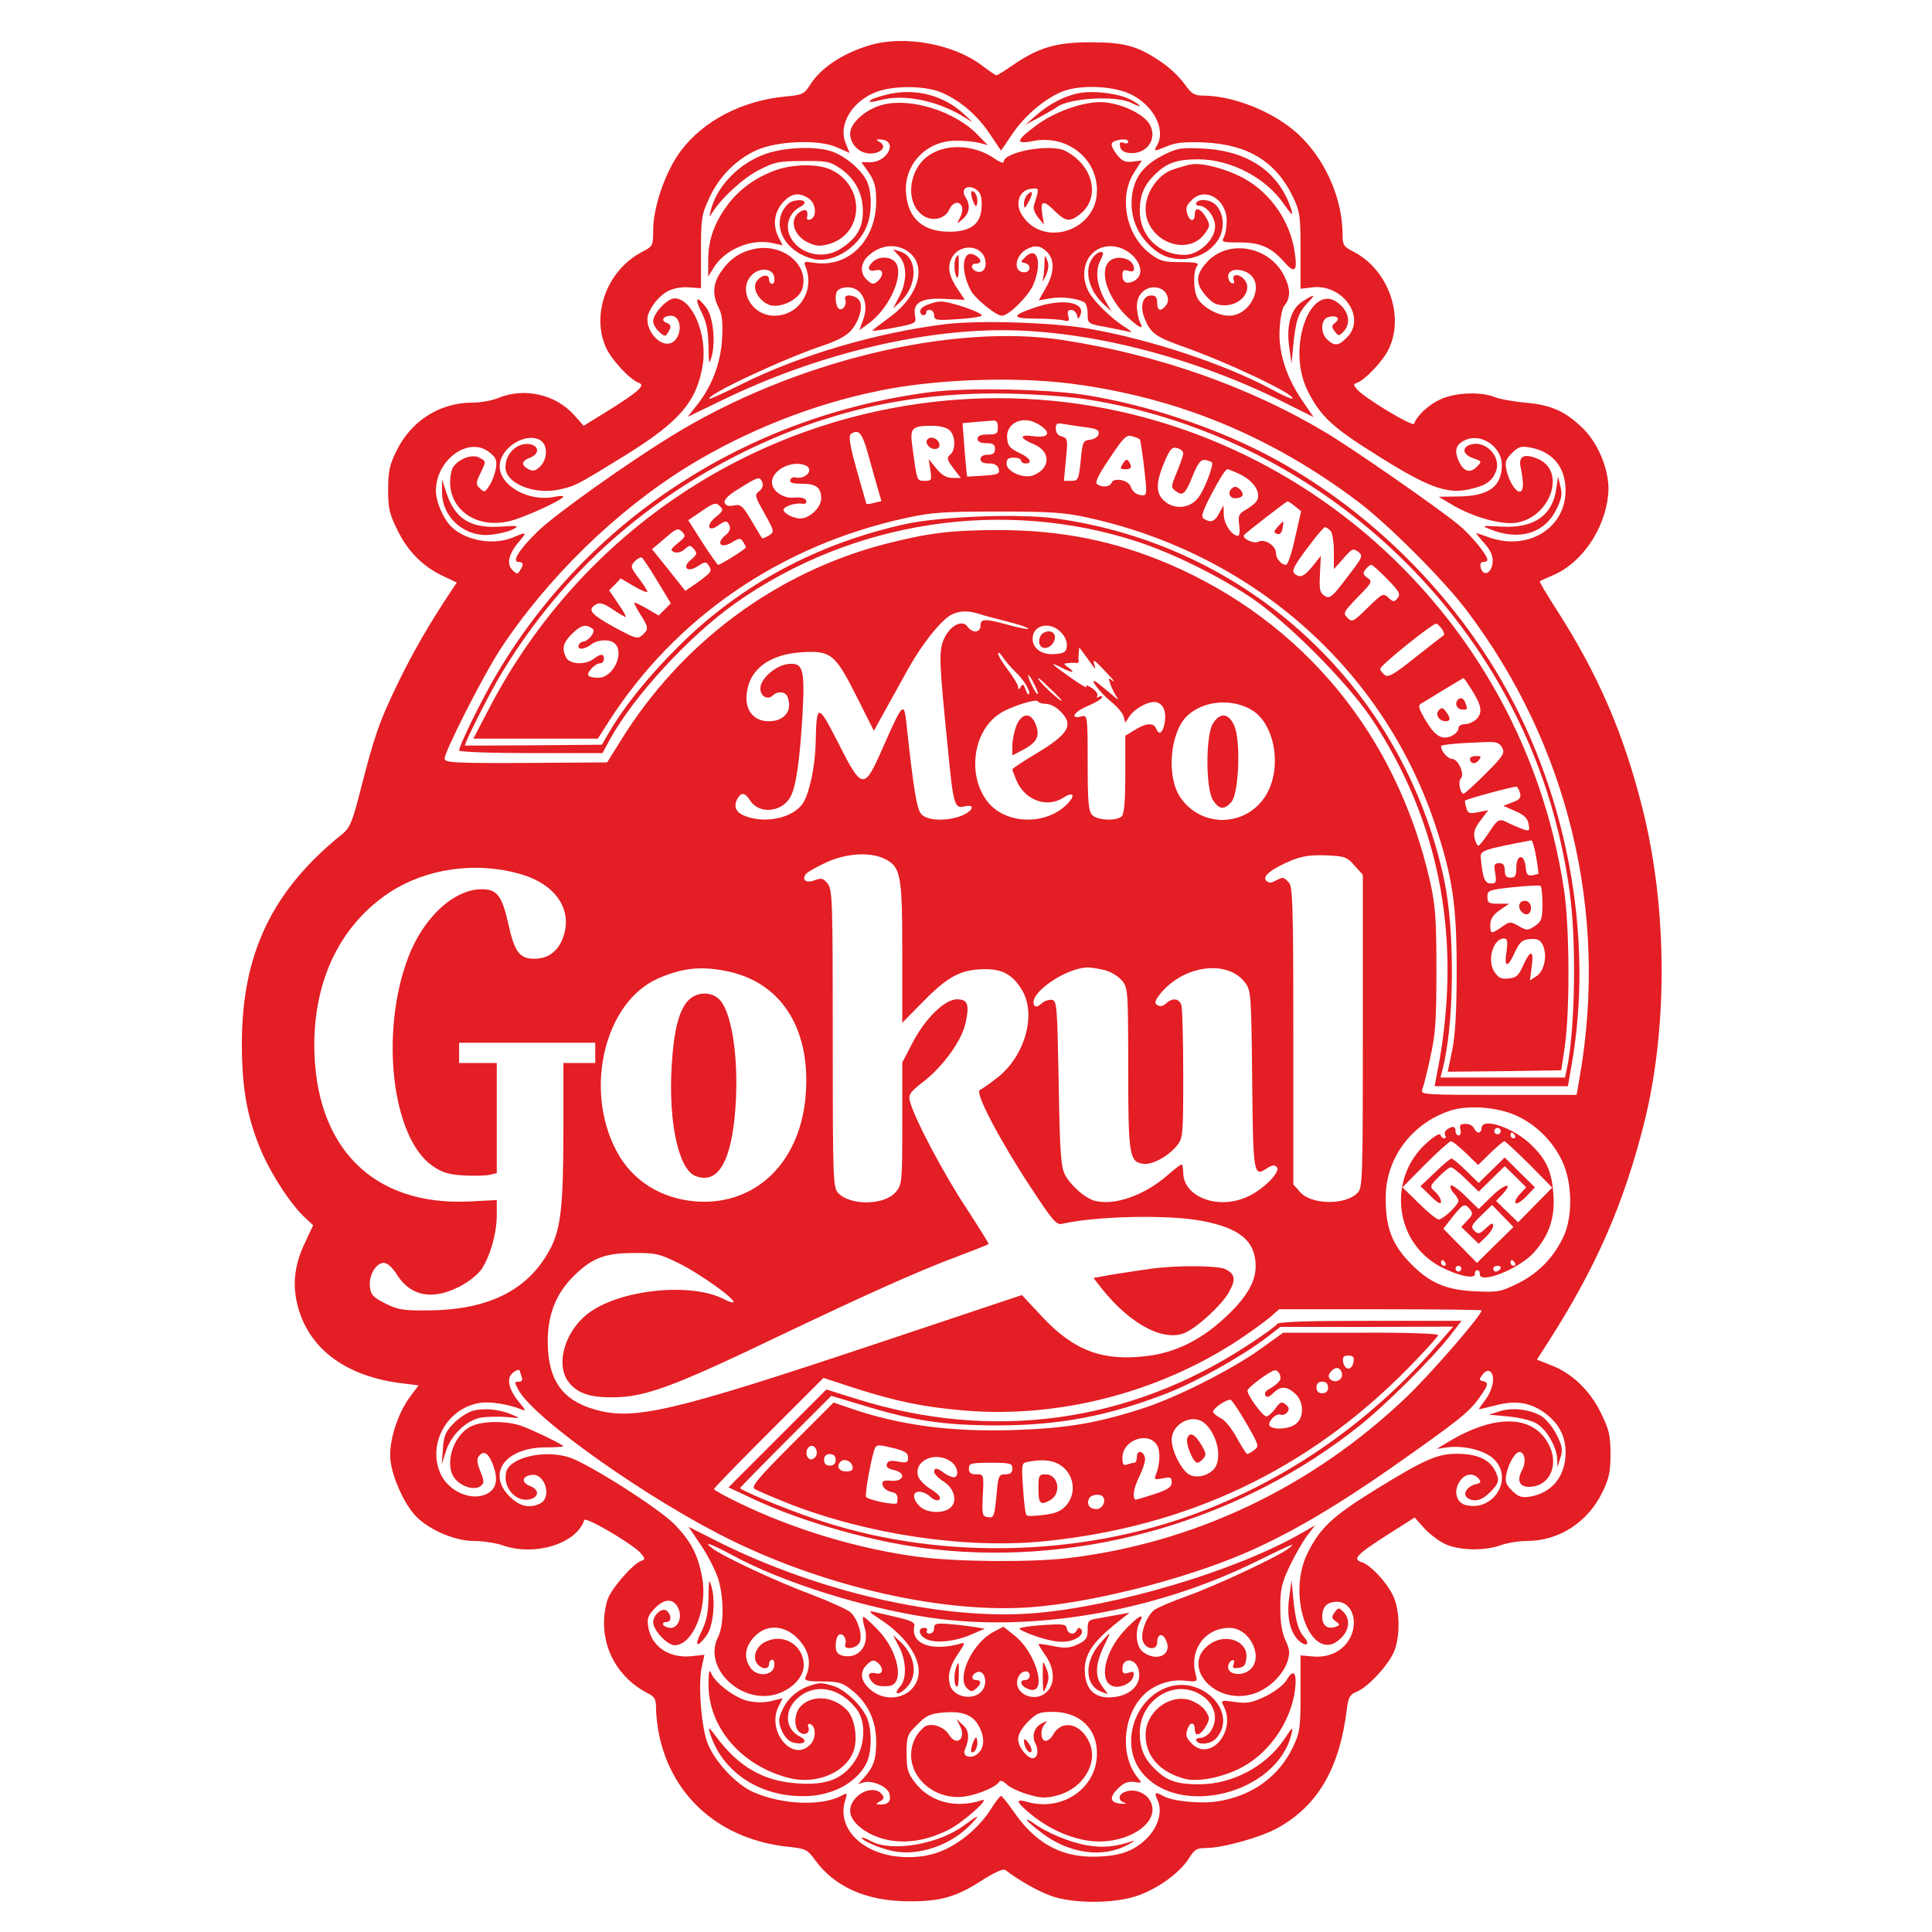 <?xml version="1.0" standalone="no"?>
<!DOCTYPE svg PUBLIC "-//W3C//DTD SVG 20010904//EN"
 "http://www.w3.org/TR/2001/REC-SVG-20010904/DTD/svg10.dtd">
<svg version="1.0" xmlns="http://www.w3.org/2000/svg"
 width="20px" height="20px" viewBox="0 0 504 667"
 preserveAspectRatio="xMidYMid meet">

<g transform="translate(0,667) scale(0.1,-0.1)"
fill="#E31E24" stroke="none">
<path d="M2192 6515 c-95 -27 -174 -79 -211 -139 -19 -30 -26 -34 -83 -39
-151 -14 -287 -85 -364 -190 -52 -70 -94 -192 -94 -272 0 -53 -1 -55 -37 -74
-121 -62 -178 -214 -126 -331 19 -42 84 -112 114 -122 23 -8 -3 -31 -102 -93
l-89 -55 -32 36 c-64 73 -173 97 -263 60 -21 -9 -61 -16 -89 -16 -113 0 -212
-63 -263 -168 -23 -46 -28 -70 -28 -132 0 -65 4 -84 33 -142 36 -73 87 -124
159 -158 l45 -21 -18 -27 c-79 -119 -134 -215 -185 -320 -64 -132 -81 -180
-130 -372 -28 -109 -36 -128 -63 -150 -242 -195 -346 -413 -346 -724 0 -143
16 -242 58 -348 32 -84 103 -196 154 -246 l34 -32 -27 -58 c-38 -78 -46 -148
-25 -225 40 -147 170 -241 362 -263 l54 -7 -30 -40 c-44 -60 -74 -158 -67
-219 7 -58 43 -140 81 -185 42 -50 138 -93 206 -93 32 0 77 -7 100 -15 111
-39 255 5 282 87 5 13 166 -82 195 -114 15 -18 16 -22 3 -26 -30 -10 -109
-101 -119 -139 -36 -128 21 -257 139 -318 26 -13 30 -21 30 -55 0 -21 5 -63
11 -92 46 -215 214 -360 447 -384 58 -6 65 -10 89 -43 68 -95 178 -144 323
-145 112 -1 168 15 261 76 40 25 67 37 75 32 47 -36 107 -70 154 -88 79 -30
233 -29 312 3 70 27 139 79 168 126 19 30 27 35 59 35 56 0 185 36 243 67 142
77 218 207 243 414 5 40 10 49 35 59 41 17 115 99 131 146 19 58 16 142 -9
190 -23 45 -76 101 -104 110 -36 11 -22 26 99 103 l82 52 33 -37 c18 -20 51
-45 73 -55 48 -22 134 -24 190 -4 22 8 63 15 91 15 111 0 210 64 261 168 23
47 28 70 28 132 0 65 -5 85 -33 142 -38 78 -102 139 -173 165 l-48 19 41 64
c163 255 257 469 328 748 84 331 82 749 -5 1093 -65 258 -154 464 -298 687
-33 51 -58 94 -56 95 2 2 24 12 48 22 98 43 176 158 188 276 8 74 -29 172 -86
229 -61 60 -110 82 -201 90 -41 4 -88 12 -104 19 -49 20 -140 16 -191 -9 -41
-20 -78 -55 -88 -83 -4 -12 -175 91 -198 120 -12 14 -12 17 0 21 28 9 90 75
110 116 56 115 -1 275 -121 337 -35 18 -38 23 -38 62 -1 115 -52 240 -137 328
-80 84 -229 148 -344 149 -31 0 -40 6 -64 39 -15 22 -50 56 -78 75 -83 57
-128 70 -247 70 -119 0 -180 -18 -270 -80 -27 -19 -52 -34 -55 -34 -3 0 -25
15 -50 34 -96 73 -264 105 -383 71z m247 -166 c64 -28 123 -80 165 -144 l37
-55 40 59 c43 64 117 125 177 147 62 22 169 17 228 -10 79 -37 124 -120 95
-175 -14 -25 -14 -25 35 -5 29 12 61 15 129 12 149 -7 246 -67 304 -188 24
-51 26 -66 26 -186 l0 -131 41 5 c106 12 187 -106 119 -173 -28 -29 -42 -31
-67 -8 -25 22 -24 70 2 78 28 9 45 -4 25 -19 -13 -10 -14 -14 -2 -30 13 -17
14 -17 30 -1 24 24 21 62 -8 90 -99 100 -193 -141 -115 -295 43 -86 85 -126
238 -221 174 -110 241 -135 316 -119 60 13 82 27 96 64 18 48 -34 105 -85 92
-35 -9 -31 -35 6 -48 30 -10 31 -11 12 -30 -24 -24 -47 -15 -63 23 -15 35 -8
56 24 70 55 25 126 -24 126 -86 0 -75 -46 -108 -151 -109 l-67 -1 47 -28 c71
-42 168 -69 219 -62 120 18 176 179 76 221 -47 20 -68 9 -59 -30 11 -53 10
-79 -1 -83 -14 -5 -39 33 -48 74 -6 27 -3 37 19 59 22 22 32 25 63 19 77 -14
122 -68 122 -148 0 -131 -130 -210 -265 -162 -22 8 -42 15 -44 15 -1 0 11 -16
29 -36 23 -27 30 -44 28 -67 -4 -37 -32 -49 -41 -17 -3 13 0 20 9 20 8 0 14 3
14 7 0 17 -55 84 -98 120 -66 55 -360 260 -462 321 -263 157 -575 267 -905
318 -386 59 -933 -74 -1348 -329 -157 -96 -404 -272 -465 -331 -62 -60 -92
-106 -67 -106 17 0 19 -9 5 -30 -8 -13 -11 -13 -26 2 -21 21 -13 56 22 97 30
36 29 36 -19 16 -66 -28 -159 -13 -210 33 -30 27 -57 88 -57 128 0 107 113
189 184 133 24 -19 27 -27 23 -57 -4 -19 -13 -45 -23 -59 -15 -23 -17 -24 -32
-9 -15 14 -14 19 1 51 21 44 21 42 -3 55 -29 16 -87 -11 -96 -45 -29 -117 72
-205 200 -174 49 11 186 74 186 85 0 3 -16 2 -35 -2 -87 -16 -185 40 -185 106
0 62 87 119 139 91 27 -15 28 -64 1 -91 -16 -16 -25 -18 -40 -10 -27 14 -25
29 5 40 29 11 33 36 6 45 -44 13 -91 -27 -91 -78 0 -56 99 -96 186 -77 57 13
57 13 226 117 189 117 248 186 269 312 17 105 -36 231 -97 231 -25 0 -74 -52
-74 -79 0 -10 9 -26 21 -37 17 -16 22 -16 29 -4 14 21 12 30 -5 36 -20 8 -9
24 16 24 42 0 40 -82 -2 -95 -34 -11 -79 36 -79 83 0 29 37 80 71 97 19 10 48
15 73 13 l41 -3 0 125 c0 116 2 129 29 187 33 73 94 134 164 165 71 32 214 37
275 10 l45 -20 -13 33 c-28 65 23 148 109 179 62 22 172 20 225 -5z m448
-1004 c365 -48 687 -181 988 -408 104 -79 294 -269 374 -375 350 -463 489
-1038 390 -1609 l-11 -63 -270 0 c-253 0 -270 1 -263 18 4 9 17 60 28 112 18
80 21 128 21 300 0 175 -3 220 -21 303 -114 507 -437 900 -903 1100 -188 80
-373 117 -587 117 -162 0 -243 -10 -388 -47 -381 -98 -709 -342 -919 -683
l-45 -72 -280 -2 c-249 -1 -281 1 -281 15 0 25 133 286 190 374 163 249 405
485 655 638 198 121 426 211 650 257 193 41 473 51 672 25z m-323 -794 c17 -6
61 -17 99 -27 37 -9 69 -20 72 -24 2 -4 -26 1 -63 11 -86 24 -102 24 -102 -1
0 -25 -28 -27 -45 -3 -19 26 -62 2 -82 -45 -17 -41 -16 -75 14 -372 19 -198
23 -213 58 -204 38 9 31 -15 -10 -32 -50 -20 -118 -18 -139 5 -16 17 -27 85
-52 316 -8 74 -13 68 -81 -86 -65 -148 -71 -148 -154 16 -71 139 -75 139 -78
0 -2 -80 -21 -173 -44 -208 -32 -49 -124 -71 -195 -46 -35 12 -46 32 -32 60
14 25 26 24 45 -5 32 -49 112 -40 140 15 19 36 32 131 41 290 8 152 1 174 -54
166 -43 -7 -92 -52 -92 -84 0 -27 26 -41 43 -24 16 16 44 14 51 -5 18 -47 -10
-84 -65 -84 -52 0 -83 38 -76 96 9 83 77 134 187 142 103 7 118 -5 191 -150
l61 -121 27 49 c15 27 52 94 82 148 55 102 127 191 163 206 28 12 54 12 90 1z
m285 -65 c14 -15 21 -33 19 -48 -2 -19 -10 -24 -41 -26 -45 -4 -77 19 -77 53
0 48 61 62 99 21z m106 -111 c12 -16 13 -16 9 -2 -9 25 -2 21 41 -25 22 -23
32 -36 22 -29 -16 13 -17 12 -7 -15 6 -15 16 -35 23 -44 6 -8 -2 -4 -18 11
-17 14 -39 32 -49 40 -39 29 2 -28 43 -62 22 -17 42 -41 45 -52 l6 -22 15 23
c21 29 71 55 95 47 24 -8 33 -37 25 -75 -7 -32 -19 -39 -29 -15 -8 21 -35 19
-73 -5 l-33 -20 0 -133 c0 -90 -4 -137 -12 -145 -17 -17 -84 -15 -102 4 -13
13 -16 44 -16 181 0 160 -1 165 -20 160 -43 -11 -29 15 19 35 28 12 51 26 51
31 0 4 -5 5 -12 1 -6 -4 -8 -3 -5 3 4 6 -5 19 -19 28 -16 10 -23 12 -18 4 4
-7 -20 7 -54 31 -67 47 -79 59 -32 35 37 -19 50 -19 24 0 -19 14 -19 14 1 16
11 1 23 1 28 0 4 0 6 2 6 7 -1 4 -1 16 0 27 l2 20 15 -20 c8 -11 21 -29 29
-40z m-264 -25 c29 -27 54 -69 46 -77 -3 -2 -8 5 -12 18 -6 17 -9 19 -16 8 -7
-11 -9 -11 -9 -1 0 7 -16 34 -35 59 -19 25 -35 51 -34 57 0 6 8 0 17 -14 9
-14 29 -36 43 -50z m64 -41 c9 -17 15 -33 13 -35 -3 -2 -12 12 -21 31 -21 43
-13 47 8 4z m95 -57 c0 -8 -66 52 -79 72 -8 12 7 1 32 -24 26 -24 47 -46 47
-48z m-54 -12 c14 0 36 -11 49 -25 48 -47 31 -78 -80 -145 -47 -28 -85 -53
-85 -56 0 -3 6 -19 14 -38 28 -68 105 -97 162 -60 32 21 43 11 18 -17 -70 -78
-211 -78 -276 -1 -75 89 -56 247 38 308 35 24 128 53 132 43 2 -5 15 -9 28 -9z
m712 -22 c78 -48 104 -197 49 -291 -66 -112 -223 -118 -297 -10 -49 72 -36
225 24 282 56 53 155 61 224 19z m-1267 -514 c54 -27 59 -57 59 -324 l0 -241
73 74 c84 86 130 110 209 111 65 1 100 -19 133 -75 48 -83 8 -225 -86 -299
-27 -21 -54 -40 -61 -43 -19 -7 67 -171 174 -334 77 -117 90 -133 110 -128
120 27 368 32 483 10 131 -25 185 -70 185 -157 0 -57 -37 -116 -116 -186 -79
-71 -163 -111 -255 -123 -156 -20 -256 17 -367 136 l-69 74 -494 -165 c-715
-239 -846 -269 -981 -230 -112 32 -161 102 -162 231 -1 94 28 168 88 228 63
63 109 81 206 81 78 1 91 -2 160 -36 71 -35 197 -125 187 -134 -2 -2 -17 2
-33 11 -116 60 -368 32 -473 -53 -75 -60 -106 -167 -68 -226 29 -44 74 -61
157 -60 112 0 209 36 584 216 290 138 471 220 606 270 58 22 106 41 108 43 2
1 -34 58 -78 126 -79 119 -183 317 -194 369 -5 21 2 31 45 64 70 54 135 144
148 206 13 62 7 80 -30 80 -42 0 -109 -65 -153 -149 l-36 -69 0 -210 c0 -206
-1 -212 -23 -238 -39 -45 -154 -47 -197 -4 -19 19 -20 36 -20 534 0 476 -1
515 -18 536 -15 18 -21 20 -44 11 -29 -11 -45 0 -32 20 3 6 34 24 68 40 71 34
157 39 207 13z m1620 -22 l29 -32 0 -540 c0 -522 -1 -541 -19 -559 -43 -43
-161 -40 -198 4 l-23 26 0 514 c0 454 -2 515 -16 529 -18 19 -20 19 -46 5 -15
-8 -23 -8 -32 1 -14 15 21 42 89 70 37 15 68 19 119 17 63 -3 71 -5 97 -35z
m-2885 -28 c130 -35 191 -129 150 -228 -18 -43 -51 -66 -97 -66 -50 0 -68 24
-89 120 -22 98 -39 120 -92 120 -96 0 -202 -98 -254 -236 -98 -259 -56 -622
84 -719 33 -23 56 -30 107 -33 35 -2 76 -1 90 2 l25 6 0 190 0 190 -65 0 -65
0 0 35 0 35 235 0 235 0 0 -35 0 -35 -55 0 -55 0 0 -238 c0 -250 -9 -330 -42
-397 -74 -146 -211 -217 -423 -219 -87 -1 -106 2 -150 24 -43 22 -50 30 -53
58 -4 40 21 82 48 82 12 0 29 -15 45 -40 47 -75 122 -90 216 -42 31 16 63 41
77 61 30 46 52 124 52 186 l0 52 -97 -5 c-332 -15 -532 188 -533 540 0 230 93
418 263 529 124 80 292 105 443 63z m709 -335 c193 -35 298 -194 282 -424 -16
-235 -171 -387 -377 -373 -123 9 -223 72 -277 175 -113 213 -40 514 144 595
80 35 143 43 228 27z m1317 1 c20 -6 46 -22 58 -37 19 -24 20 -39 20 -302 0
-302 4 -323 53 -329 31 -4 87 27 117 65 19 24 20 40 20 242 0 119 -3 226 -6
239 -7 25 -30 29 -53 8 -10 -10 -22 -12 -30 -6 -11 6 -10 13 8 37 80 101 234
122 295 40 20 -27 21 -42 24 -335 3 -326 5 -336 50 -306 18 12 27 13 35 5 15
-15 -43 -75 -98 -101 -101 -49 -225 -4 -225 82 0 16 -3 28 -6 28 -3 0 -25 -17
-49 -38 -78 -68 -181 -105 -249 -88 -33 8 -83 51 -104 90 -14 26 -18 73 -22
316 -5 265 -6 285 -23 288 -10 2 -27 -4 -37 -13 -11 -10 -20 -13 -24 -6 -24
38 105 129 184 131 14 0 42 -5 62 -10z m1419 -502 c69 -32 125 -88 158 -158
35 -75 36 -193 3 -261 -35 -73 -87 -125 -157 -160 -59 -29 -70 -31 -147 -27
-98 4 -155 28 -218 91 -69 68 -92 128 -91 235 1 135 91 255 224 298 62 20 163
12 228 -18z m-121 -672 c0 -17 -174 -217 -256 -296 -329 -315 -738 -509 -1179
-560 -131 -14 -376 -12 -508 5 -208 27 -436 96 -624 188 -46 22 -83 43 -83 46
0 4 85 91 189 195 l189 189 113 -37 c146 -46 235 -64 377 -76 322 -26 662 61
937 240 44 29 95 66 113 81 l33 29 349 0 c193 0 350 -2 350 -4z m-3320 -210
c0 -2 3 -11 6 -20 4 -11 1 -16 -10 -16 -15 0 -15 -3 -2 -27 50 -98 458 -386
741 -523 330 -161 729 -250 1026 -229 208 15 520 93 735 184 155 66 317 161
523 305 220 155 256 183 292 233 33 46 35 54 13 59 -13 3 -13 6 -1 22 8 11 19
16 25 12 20 -12 13 -60 -13 -96 -14 -19 -25 -35 -25 -35 0 -1 26 5 58 13 67
18 115 11 163 -21 53 -36 79 -82 79 -141 0 -83 -47 -140 -123 -153 -29 -4 -40
-1 -62 21 -22 22 -25 32 -19 59 9 40 33 79 48 74 16 -5 20 -37 6 -62 -20 -38
-9 -60 29 -58 63 3 96 69 68 135 -48 112 -181 121 -347 23 l-45 -27 36 5 c57
8 130 -10 161 -40 70 -67 0 -183 -97 -159 -32 8 -43 48 -21 81 18 28 47 32 66
10 10 -12 7 -15 -13 -20 -29 -8 -44 -35 -25 -47 24 -15 50 -8 79 22 23 23 29
35 24 52 -17 55 -61 79 -142 79 -66 0 -113 -21 -286 -128 -142 -88 -184 -128
-227 -213 -78 -155 16 -395 115 -295 29 28 32 66 8 90 -16 16 -17 16 -30 -1
-12 -16 -11 -21 3 -31 16 -12 16 -13 1 -19 -28 -10 -47 3 -47 34 0 35 16 52
51 52 53 0 76 -72 42 -130 -24 -41 -70 -63 -123 -59 l-45 4 0 -130 c0 -119 -2
-135 -26 -186 -48 -102 -142 -170 -261 -188 -57 -9 -153 0 -186 18 -30 16 -33
14 -21 -13 19 -40 2 -96 -40 -136 -46 -44 -97 -60 -187 -60 -111 1 -197 50
-269 155 -21 30 -41 55 -44 55 -3 0 -19 -20 -34 -44 -37 -59 -98 -113 -161
-142 -74 -35 -182 -34 -254 2 -77 38 -111 106 -88 172 7 22 6 23 -13 13 -68
-37 -204 -32 -303 11 -62 26 -140 111 -162 175 -21 60 -31 204 -18 259 l9 41
-47 -5 c-76 -7 -136 34 -147 101 -5 31 -1 40 24 66 34 34 64 33 80 -2 14 -30
-1 -67 -26 -67 -11 0 -23 5 -26 10 -3 6 1 10 9 10 19 0 21 21 4 38 -15 15 -48
-12 -48 -39 0 -27 49 -79 74 -79 63 0 115 128 95 234 -14 78 -39 126 -97 185
-52 53 -292 206 -360 229 -87 29 -210 0 -220 -52 -11 -53 36 -104 83 -92 32 8
32 34 -1 46 -30 12 -27 34 6 38 46 7 71 -76 31 -98 -37 -19 -72 -11 -107 24
-79 79 -15 168 123 169 35 0 63 2 63 4 0 5 -103 55 -144 70 -54 19 -137 18
-176 -2 -65 -33 -94 -141 -50 -185 26 -26 66 -35 85 -20 12 10 12 17 -2 51
-12 32 -13 42 -3 54 17 20 35 5 50 -41 16 -48 6 -79 -30 -94 -54 -22 -131 15
-156 76 -42 101 24 220 134 240 35 7 105 -4 147 -22 17 -7 15 -2 -8 25 -33 40
-43 76 -27 96 12 14 30 20 30 11z"/>
<path d="M2257 6346 c-31 -7 -62 -17 -68 -23 -7 -7 8 -6 38 2 84 22 204 -5
296 -65 25 -17 22 -13 -11 17 -69 63 -161 88 -255 69z"/>
<path d="M2913 6349 c-51 -9 -107 -38 -153 -79 l-35 -31 50 27 c28 15 55 31
60 35 43 31 204 40 255 14 16 -8 30 -13 30 -11 0 3 -14 13 -32 22 -41 21 -122
32 -175 23z"/>
<path d="M2235 6309 c-59 -14 -115 -63 -115 -100 0 -37 32 -69 69 -69 38 0 59
24 34 39 -16 10 -15 11 7 9 55 -6 18 -78 -40 -78 l-31 0 26 -37 c20 -30 25
-50 25 -98 -1 -137 -97 -231 -216 -212 -31 5 -35 4 -29 -11 35 -83 -20 -172
-107 -172 -78 0 -128 90 -77 141 27 27 73 23 77 -8 2 -13 -1 -23 -7 -23 -6 0
-11 7 -11 16 0 20 -29 15 -44 -9 -15 -24 10 -67 46 -80 37 -12 100 18 112 54
28 83 -67 162 -168 139 -48 -11 -84 -36 -113 -80 -27 -39 -29 -79 -7 -122 12
-24 15 -50 12 -107 -5 -85 -35 -165 -88 -231 l-31 -39 133 64 c311 149 660
235 953 235 299 0 662 -93 973 -249 l102 -51 -39 57 c-57 83 -84 172 -78 251
2 34 9 68 15 75 23 28 23 58 2 102 -51 106 -196 132 -270 48 -38 -42 -38 -74
-1 -115 22 -25 37 -32 64 -32 60 0 100 57 65 92 -18 18 -41 15 -34 -4 4 -10 1
-14 -6 -12 -7 3 -13 13 -13 24 0 25 39 30 71 10 57 -38 7 -146 -68 -146 -39 0
-92 30 -109 61 -15 28 -15 94 -1 111 8 10 -4 13 -57 13 -59 0 -72 4 -105 29
-85 64 -110 199 -54 283 l25 39 -32 -4 c-26 -3 -36 2 -54 24 -12 15 -20 32
-18 38 5 14 57 21 57 7 0 -6 -7 -8 -16 -4 -12 4 -15 1 -12 -13 2 -12 13 -20
30 -22 60 -7 100 46 73 97 -17 33 -86 69 -150 77 -60 9 -167 -25 -237 -75 -76
-55 -81 -71 -17 -58 115 23 220 -57 221 -168 3 -144 -192 -205 -262 -82 -21
38 -4 81 34 85 30 4 30 5 10 -59 -3 -8 4 -26 15 -40 l20 -24 -6 38 c-7 46 5
47 45 7 36 -35 50 -37 85 -10 73 57 47 169 -50 219 -50 26 -213 -3 -213 -38 0
-6 -16 0 -35 14 -68 45 -160 50 -221 10 -74 -48 -86 -167 -21 -210 32 -21 75
-10 89 21 12 27 36 32 44 10 3 -8 0 -25 -7 -38 -12 -23 -12 -23 10 -4 24 22
27 47 9 76 -18 28 8 45 37 26 15 -11 20 -24 19 -57 -1 -61 -36 -89 -111 -89
-92 0 -144 46 -150 134 -8 97 69 179 169 180 29 1 67 -3 83 -7 l30 -8 -35 36
c-76 79 -227 128 -325 104z m92 -513 c57 -49 27 -148 -65 -217 -32 -24 -61
-46 -65 -49 -4 -4 28 0 72 8 78 15 80 16 75 42 -9 45 23 63 104 58 l68 -3 -23
34 c-31 45 -38 77 -24 107 24 53 103 52 117 -1 7 -30 -7 -50 -30 -42 -20 8
-21 27 -1 27 21 0 19 17 -4 29 -43 23 -52 -50 -15 -121 15 -29 88 -88 108 -88
23 0 89 65 107 104 34 76 16 141 -27 98 -16 -16 -16 -17 -1 -20 23 -5 21 -32
-2 -32 -39 0 -33 57 9 80 28 15 48 12 70 -10 27 -27 25 -74 -5 -125 l-24 -42
40 7 c39 7 94 0 118 -14 6 -4 11 -22 11 -40 0 -33 1 -34 63 -45 34 -7 71 -14
82 -17 11 -3 4 4 -15 16 -47 29 -108 89 -126 122 -40 76 -1 158 75 158 77 0
137 -90 81 -120 -25 -13 -40 -5 -40 21 0 16 5 19 20 14 13 -4 20 -2 20 7 0 22
-22 38 -50 38 -78 0 -63 -116 26 -203 42 -40 61 -48 44 -18 -5 11 -10 36 -10
55 0 43 35 72 74 62 29 -7 43 -41 26 -61 -18 -22 -30 -18 -30 10 0 18 -5 25
-20 25 -30 0 -41 -37 -23 -80 20 -50 38 -63 128 -95 157 -55 395 -168 382
-181 -2 -3 -38 13 -78 35 -157 84 -412 169 -624 206 -124 22 -378 30 -495 16
-238 -29 -506 -108 -704 -207 -60 -30 -111 -53 -112 -51 -13 13 261 141 398
186 44 15 76 32 92 51 30 36 42 85 26 105 -16 19 -54 20 -47 2 7 -19 -8 -41
-22 -33 -6 4 -11 20 -11 36 0 23 6 31 24 36 57 14 95 -41 72 -106 l-14 -40 30
22 c68 48 121 157 99 205 -13 28 -61 32 -85 7 -20 -20 -12 -34 14 -27 23 6 28
-15 8 -35 -16 -16 -23 -15 -42 4 -23 22 -20 57 7 81 44 41 103 44 144 9z"/>
<path d="M2289 5786 c28 -29 28 -89 0 -141 l-21 -40 22 20 c66 59 65 161 -1
178 l-21 6 21 -23z"/>
<path d="M2956 5778 c-29 -42 -12 -111 39 -158 l27 -25 -20 35 c-30 52 -37
103 -19 139 13 26 13 31 2 31 -8 0 -21 -10 -29 -22z"/>
<path d="M2487 5783 c-9 -9 -9 -55 1 -70 4 -7 7 8 7 33 0 24 0 44 -1 44 0 0
-4 -3 -7 -7z"/>
<path d="M2791 5758 c-1 -20 -3 -45 -6 -55 -3 -10 1 -4 10 14 10 22 12 39 5
55 -8 20 -9 19 -9 -14z"/>
<path d="M2387 5618 c-16 -6 -27 -16 -25 -25 2 -8 8 -13 13 -11 6 2 9 6 8 11
-2 4 4 7 12 7 8 0 15 -8 15 -18 0 -17 7 -19 78 -14 42 2 81 8 86 12 9 9 -113
51 -143 49 -9 0 -29 -5 -44 -11z"/>
<path d="M2766 5611 c-91 -30 -92 -41 -5 -41 40 0 84 -3 96 -6 18 -5 21 -3 16
15 -4 15 -1 21 10 21 9 0 17 -8 20 -17 4 -17 4 -17 12 0 18 43 -59 57 -149 28z"/>
<path d="M1829 6139 c-91 -32 -167 -109 -189 -191 -7 -28 -7 -30 3 -14 31 51
107 121 162 149 54 28 70 31 151 31 84 1 94 -1 132 -27 50 -35 77 -87 76 -150
-1 -54 -21 -89 -74 -124 -62 -43 -152 -20 -179 45 -16 37 1 80 37 98 29 15 12
29 -24 20 -16 -4 -30 -19 -40 -41 -27 -65 24 -139 109 -159 66 -16 153 37 184
112 19 46 19 122 -1 160 -21 40 -78 87 -125 101 -57 17 -158 12 -222 -10z"/>
<path d="M3202 6135 c-73 -37 -105 -82 -110 -153 -4 -70 24 -131 81 -176 66
-53 173 -35 218 37 23 37 20 88 -7 118 -18 20 -59 25 -69 9 -3 -5 1 -10 9 -10
26 0 56 -38 56 -71 0 -47 -56 -99 -106 -99 -88 0 -154 66 -154 152 0 55 15 91
57 130 38 36 73 48 144 48 114 0 237 -65 299 -158 21 -30 29 -38 25 -22 -39
132 -147 209 -305 217 -77 4 -90 2 -138 -22z"/>
<path d="M3300 6103 c-14 -2 -44 -11 -68 -19 -50 -18 -92 -80 -92 -135 0 -109
142 -169 204 -86 19 26 19 30 6 54 -19 34 -40 41 -40 14 0 -25 -15 -28 -24 -5
-9 25 -7 33 14 54 46 46 120 2 120 -72 0 -22 -4 -47 -10 -57 -9 -17 -4 -18 53
-18 72 0 110 -16 155 -67 37 -42 47 -33 37 32 -15 107 -83 206 -177 257 -57
31 -138 53 -178 48z"/>
<path d="M1856 6080 c-69 -27 -121 -66 -161 -120 -45 -62 -65 -119 -65 -189
l0 -56 19 31 c39 63 129 101 202 85 l36 -8 -13 26 c-22 41 -17 86 12 120 29
34 58 39 92 15 25 -17 28 -64 4 -72 -7 -2 -12 0 -11 5 5 26 -2 33 -20 24 -43
-23 -30 -82 23 -108 30 -14 42 -14 75 -5 117 36 124 194 11 253 -46 25 -139
24 -204 -1z"/>
<path d="M2543 5979 c8 -21 13 -26 15 -14 5 21 -5 45 -17 45 -5 0 -4 -13 2
-31z"/>
<path d="M2732 5998 c-7 -7 -12 -21 -12 -32 1 -18 3 -17 16 7 17 31 15 44 -4
25z"/>
<path d="M3683 5630 c-41 -25 -58 -82 -47 -159 l8 -56 6 65 c9 85 17 109 48
143 31 32 28 34 -15 7z"/>
<path d="M1606 5594 c18 -36 24 -65 25 -118 1 -65 2 -68 11 -36 14 50 5 136
-18 167 -33 44 -43 37 -18 -13z"/>
<path d="M4558 4983 c-13 -93 -78 -138 -191 -131 -66 4 -69 3 -38 -9 100 -41
188 -15 229 68 19 38 21 54 14 80 l-8 34 -6 -42z"/>
<path d="M711 4975 c-2 -91 79 -162 171 -151 26 3 59 11 73 18 24 13 20 14
-40 10 -108 -7 -161 27 -191 123 l-13 40 0 -40z"/>
<path d="M2395 5316 c-631 -82 -1180 -439 -1495 -973 -50 -84 -130 -247 -130
-264 0 -5 111 -9 248 -9 l247 0 26 48 c83 150 274 357 432 469 405 286 927
365 1392 212 120 -40 271 -114 386 -190 126 -84 332 -291 418 -418 242 -364
318 -779 225 -1238 l-6 -33 230 0 230 0 11 63 c83 455 -16 971 -263 1376 -193
316 -480 584 -803 749 -179 91 -401 164 -603 197 -130 22 -419 28 -545 11z
m550 -26 c715 -116 1324 -624 1564 -1304 44 -123 77 -262 95 -394 24 -174 19
-479 -10 -614 l-6 -28 -215 0 -215 0 6 23 c42 157 45 477 7 659 -142 664 -676
1159 -1348 1249 -124 16 -392 6 -511 -20 -305 -67 -570 -209 -783 -421 -101
-100 -186 -204 -241 -298 l-25 -43 -237 -2 c-130 -1 -236 -1 -236 -1 0 12 80
170 118 235 200 339 488 603 847 780 315 154 629 217 995 197 69 -3 157 -11
195 -18z"/>
<path d="M2486 5290 c-687 -52 -1292 -451 -1612 -1065 l-55 -105 215 0 215 0
37 58 c231 361 595 610 1028 704 86 19 132 22 316 22 185 0 229 -3 315 -22
567 -126 1015 -523 1194 -1057 61 -183 75 -279 75 -505 0 -145 -5 -226 -16
-278 l-15 -72 196 2 196 3 12 80 c18 121 17 411 -2 540 -153 1031 -1071 1771
-2099 1695z m144 -95 c0 -22 -4 -25 -35 -25 -24 0 -35 -5 -35 -15 0 -10 10
-15 30 -15 23 0 30 -4 30 -20 0 -15 -7 -20 -25 -20 -16 0 -25 -6 -25 -15 0
-10 10 -15 29 -15 20 0 30 -6 34 -19 4 -17 -2 -20 -52 -23 -31 -2 -57 -4 -57
-3 -1 0 -5 41 -9 92 l-7 92 43 4 c24 2 52 4 62 5 12 1 17 -5 17 -23z m133 14
c53 -28 48 -53 -9 -45 -52 7 -51 -6 1 -28 59 -25 57 -84 -3 -107 -33 -13 -92
13 -92 40 0 16 6 21 25 21 14 0 25 -4 25 -10 0 -5 7 -10 15 -10 27 0 16 20
-22 37 -31 15 -39 24 -41 50 -5 50 50 79 101 52z m170 -14 c38 -5 48 -10 45
-23 -2 -10 -14 -18 -29 -20 -25 -3 -27 -7 -33 -73 -7 -65 -9 -69 -32 -69 l-26
0 7 74 c7 69 6 73 -14 79 -13 3 -21 13 -21 27 0 18 4 21 28 16 15 -2 49 -8 75
-11z m-469 -11 c20 -20 21 -68 1 -84 -12 -10 -11 -17 11 -46 l26 -34 -28 0
c-21 0 -37 9 -56 32 l-27 33 6 -37 c5 -36 4 -38 -20 -38 -27 0 -26 -3 -43 124
-8 58 0 66 68 66 29 0 52 -6 62 -16z m-285 -71 c10 -38 26 -92 34 -121 l15
-52 -25 -6 c-13 -4 -25 -5 -27 -3 -1 2 -16 56 -34 119 -24 86 -28 116 -19 122
26 17 37 5 56 -59z m941 40 c2 -2 9 -46 15 -98 10 -84 10 -95 -4 -95 -21 0
-36 11 -43 31 -8 22 -58 31 -65 13 -6 -15 -31 -18 -50 -6 -9 6 3 31 43 90 48
72 58 82 77 76 12 -3 24 -8 27 -11z m150 -48 c0 -7 -10 -36 -22 -65 -21 -51
-21 -53 -3 -66 24 -18 33 -9 60 59 17 40 26 51 41 49 10 -2 21 -6 23 -8 7 -7
-22 -86 -44 -118 -28 -42 -86 -48 -122 -14 -29 27 -28 64 5 140 17 38 24 46
41 41 12 -3 21 -11 21 -18z m-1306 -41 c34 -13 4 -51 -34 -42 -7 2 -15 -3 -17
-9 -3 -9 8 -13 39 -13 51 0 68 -13 68 -51 0 -31 -40 -69 -72 -69 -24 0 -58 18
-58 30 0 11 40 25 64 21 11 -2 17 2 14 11 -3 8 -17 12 -41 10 -38 -4 -77 23
-77 53 0 42 68 77 114 59z m1507 -34 c42 -22 66 -58 55 -85 -3 -9 -20 -23 -37
-33 -27 -15 -30 -21 -26 -54 3 -21 1 -38 -4 -38 -21 0 -49 42 -49 73 l-1 32
-15 -27 c-15 -29 -29 -34 -53 -19 -11 7 -5 25 29 90 23 44 46 81 52 81 5 0 27
-9 49 -20z m-1654 -26 c4 -10 -1 -22 -11 -30 -17 -12 -15 -17 18 -76 35 -63
35 -64 15 -77 -12 -7 -22 -11 -23 -9 -2 2 -18 29 -37 61 -30 51 -37 57 -60 52
-18 -4 -28 -1 -32 9 -4 10 11 26 51 50 65 41 70 42 79 20z m-161 -119 c-34
-27 -28 -54 7 -30 27 19 33 19 41 -1 4 -10 -2 -23 -16 -33 -32 -27 -14 -46 23
-24 26 16 31 16 39 3 5 -8 10 -17 10 -20 0 -5 -87 -60 -96 -60 -2 0 -27 35
-54 77 l-49 77 47 32 c41 28 49 30 62 17 13 -13 12 -17 -14 -38z m2000 37 l21
-17 -21 -92 c-11 -51 -25 -93 -31 -93 -17 0 -35 22 -35 41 0 25 -39 50 -60 39
-17 -9 -61 12 -49 24 14 14 145 115 149 115 3 0 14 -7 26 -17z m-2131 -127
c-25 -21 -27 -25 -12 -31 11 -4 25 0 36 10 17 15 19 15 32 0 12 -14 10 -19
-10 -36 -34 -27 -13 -47 24 -22 23 15 28 15 36 3 13 -21 12 -23 -35 -58 l-45
-31 -57 72 -58 72 45 38 c39 34 45 36 59 22 13 -14 12 -18 -15 -39z m2253 43
c7 -7 12 -39 12 -72 l0 -61 33 37 c29 34 34 36 51 23 18 -14 16 -18 -39 -89
-51 -68 -59 -74 -77 -63 -16 10 -19 21 -16 75 l3 63 -28 -35 c-30 -38 -46 -43
-64 -25 -9 9 3 31 44 85 30 41 58 74 62 74 4 0 12 -5 19 -12z m-2323 -175 l46
-76 -21 -21 -21 -21 -39 23 c-21 12 -42 22 -45 22 -3 0 6 -18 20 -40 30 -47
30 -52 7 -73 -16 -14 -23 -12 -97 28 -81 45 -93 60 -63 78 12 8 26 5 57 -16
22 -15 43 -27 46 -27 3 0 -8 21 -26 46 l-31 46 20 20 20 21 46 -27 c25 -15 46
-23 46 -19 0 4 -14 26 -30 47 -28 37 -29 41 -14 58 9 9 20 15 25 13 4 -3 29
-40 54 -82z m2520 7 c41 -42 46 -51 35 -65 -12 -14 -15 -14 -32 2 -18 16 -21
14 -71 -35 -50 -49 -54 -51 -70 -35 -16 16 -14 20 35 71 50 51 52 54 34 67
-16 12 -17 17 -6 30 7 8 15 15 19 15 4 0 29 -22 56 -50z m189 -173 c6 -9 8
-18 6 -20 -3 -1 -47 -36 -98 -76 -76 -61 -95 -71 -107 -61 -8 7 -15 16 -15 21
0 12 183 159 194 156 5 -2 14 -11 20 -20z m-2937 5 c10 -6 10 -12 -1 -28 -8
-10 -20 -19 -27 -19 -7 0 -14 -6 -16 -12 -6 -18 19 -16 43 2 23 18 66 19 82 3
34 -34 -7 -118 -57 -118 -15 0 -31 3 -34 7 -9 9 22 43 40 43 7 0 13 7 13 15 0
19 -11 19 -36 0 -28 -21 -81 -19 -94 4 -16 31 -12 51 19 82 30 30 47 35 68 21z
m3036 -209 c37 -58 41 -81 21 -104 -9 -10 -28 -19 -41 -19 -14 0 -23 -6 -23
-15 0 -9 -11 -20 -24 -26 -33 -15 -58 0 -91 57 -22 38 -25 48 -14 55 8 4 43
26 79 48 36 21 66 40 67 40 2 1 13 -16 26 -36z m108 -204 c10 -19 4 -29 -57
-90 -38 -38 -72 -69 -76 -69 -12 0 -20 42 -10 52 15 15 -9 68 -30 68 -15 0
-38 27 -38 44 0 5 60 11 152 14 39 2 49 -2 59 -19z m62 -158 c4 -15 -3 -23
-27 -31 l-31 -12 41 -18 c30 -13 43 -25 46 -44 5 -23 3 -26 -16 -20 -11 4 -33
13 -48 20 -38 20 -40 19 -73 -31 -16 -24 -33 -45 -36 -45 -4 0 -10 12 -13 26
-5 19 0 35 20 61 l27 36 -35 -7 c-31 -6 -36 -4 -41 16 -4 12 -5 23 -4 24 6 6
173 51 178 48 4 -2 9 -12 12 -23z m55 -218 c6 -32 9 -59 8 -60 0 0 -10 -3 -21
-5 -16 -2 -21 3 -23 30 -5 46 -32 43 -32 -3 0 -28 -4 -35 -20 -35 -15 0 -20 7
-20 25 0 18 -5 25 -19 25 -17 0 -19 -5 -14 -35 5 -31 3 -35 -15 -35 -21 0 -28
17 -35 89 -2 25 8 28 175 60 3 0 11 -25 16 -56z m22 -163 c0 -53 -3 -61 -26
-77 -25 -16 -28 -16 -56 0 -28 16 -31 16 -58 -3 -37 -26 -40 -25 -40 8 0 19
10 34 33 50 l32 22 -38 0 c-32 0 -37 3 -37 24 0 22 5 24 88 33 48 5 90 7 95 5
4 -2 7 -30 7 -62z m-124 -165 c-9 -57 4 -58 29 -2 17 35 25 43 52 45 24 2 34
-2 43 -18 18 -34 8 -90 -19 -109 l-24 -16 6 48 c8 58 -4 60 -29 5 -16 -36 -24
-44 -51 -46 -25 -3 -35 2 -49 23 -26 40 -4 115 33 115 12 0 14 -9 9 -45z"/>
<path d="M2388 5154 c-12 -11 4 -34 24 -34 13 0 18 6 16 17 -3 18 -29 29 -40
17z"/>
<path d="M3062 5070 c-11 -17 -10 -20 8 -20 21 0 25 7 12 27 -6 9 -11 7 -20
-7z"/>
<path d="M3437 4983 c-14 -13 -7 -33 11 -33 26 0 34 11 21 27 -13 14 -22 16
-32 6z"/>
<path d="M3596 4851 c-14 -16 -15 -19 -2 -24 9 -4 16 3 19 19 5 29 5 29 -17 5z"/>
<path d="M4215 4250 c-8 -14 3 -30 21 -30 16 0 16 2 8 24 -7 18 -20 21 -29 6z"/>
<path d="M4153 4219 c-15 -15 0 -39 23 -39 17 0 18 11 1 33 -10 14 -15 15 -24
6z"/>
<path d="M4260 4051 c0 -18 18 -21 30 -6 10 13 9 15 -9 15 -11 0 -21 -4 -21
-9z"/>
<path d="M4430 3541 c0 -19 23 -35 34 -24 14 15 5 43 -14 43 -13 0 -20 -7 -20
-19z"/>
<path d="M2775 4469 c-8 -25 6 -42 28 -34 18 7 30 32 21 46 -10 17 -43 9 -49
-12z"/>
<path d="M2694 4165 c-7 -19 -14 -50 -14 -69 l0 -34 40 21 c47 26 56 47 40 88
-17 41 -47 38 -66 -6z"/>
<path d="M3373 4173 c-26 -39 -26 -227 0 -266 21 -32 38 -34 63 -6 26 29 33
207 11 262 -19 45 -49 49 -74 10z"/>
<path d="M3160 2290 c-30 -4 -88 -13 -128 -19 l-72 -13 29 -37 c101 -127 221
-188 294 -149 44 23 120 94 143 134 27 46 24 66 -12 83 -27 12 -166 13 -254 1z"/>
<path d="M1561 3216 c-32 -34 -50 -104 -57 -225 -12 -196 24 -359 82 -381 73
-28 118 39 135 200 18 177 -5 358 -51 408 -28 30 -79 29 -109 -2z"/>
<path d="M4227 2770 c3 -11 0 -20 -6 -20 -6 0 -11 7 -11 15 0 17 -9 19 -29 6
-7 -5 -10 -14 -7 -20 4 -6 3 -11 -3 -11 -5 0 -11 5 -13 12 -3 7 -24 -6 -51
-31 -132 -122 -107 -339 49 -423 60 -32 123 -46 121 -26 -1 7 3 13 8 13 6 0 9
-6 9 -12 -5 -39 131 14 184 70 55 61 76 121 70 205 -6 77 -23 117 -75 168 -60
60 -173 99 -173 59 0 -8 -5 -15 -10 -15 -6 0 -13 7 -16 15 -4 8 -16 15 -29 15
-18 0 -22 -4 -18 -20z m137 -11 c-3 -5 -10 -7 -15 -3 -5 3 -7 10 -3 15 3 5 10
7 15 3 5 -3 7 -10 3 -15z m51 -9 c3 -5 1 -10 -4 -10 -6 0 -11 5 -11 10 0 6 2
10 4 10 3 0 8 -4 11 -10z m-169 -61 l42 -41 42 41 c23 22 45 41 49 41 3 0 42
-36 86 -80 l79 -80 -59 -60 -59 -60 -38 37 -38 37 22 23 c40 43 8 37 -37 -7
l-45 -44 -45 44 c-24 24 -48 41 -51 37 -4 -4 0 -15 9 -25 10 -10 17 -23 17
-28 0 -14 -53 -64 -68 -64 -7 0 -38 25 -69 56 l-56 55 79 80 c43 43 83 79 88
79 6 0 29 -19 52 -41z m14 -194 c11 -13 9 -20 -9 -38 l-21 -23 30 -29 30 -29
25 24 c14 13 25 30 25 38 0 12 -7 9 -25 -8 -22 -21 -27 -22 -40 -9 -13 13 -11
19 23 52 l38 37 37 -38 37 -38 -63 -62 -63 -62 -58 59 -58 59 32 41 c37 46 42
48 60 26z m-85 -185 c3 -5 1 -10 -4 -10 -6 0 -11 5 -11 10 0 6 2 10 4 10 3 0
8 -4 11 -10z m240 0 c3 -5 1 -10 -4 -10 -6 0 -11 5 -11 10 0 6 2 10 4 10 3 0
8 -4 11 -10z m-185 -20 c0 -5 -4 -10 -10 -10 -5 0 -10 5 -10 10 0 6 5 10 10
10 6 0 10 -4 10 -10z m135 0 c-3 -5 -10 -10 -16 -10 -5 0 -9 5 -9 10 0 6 7 10
16 10 8 0 12 -4 9 -10z"/>
<path d="M4139 2622 l-50 -47 35 -34 c24 -24 36 -30 36 -20 0 9 -9 24 -20 34
-20 19 -20 19 12 52 17 18 36 33 42 33 6 0 30 -19 53 -42 l43 -42 45 44 45 44
37 -36 37 -37 -23 -25 c-12 -13 -18 -26 -13 -30 5 -3 22 8 38 25 l28 30 -52
51 -52 52 -45 -44 -45 -44 -43 42 c-23 23 -46 42 -51 42 -4 0 -30 -21 -57 -48z"/>
<path d="M3594 2099 c-3 -6 -47 -38 -98 -71 -412 -271 -887 -336 -1359 -186
l-99 31 -169 -169 -169 -169 79 -37 c177 -84 434 -156 633 -177 517 -57 1061
102 1468 428 85 67 248 230 306 303 l45 58 -315 0 c-217 0 -317 -3 -322 -11z
m554 -71 c-226 -262 -512 -463 -828 -581 -417 -156 -913 -163 -1330 -18 -103
35 -250 97 -250 104 0 1 71 74 158 161 l157 157 100 -30 c182 -56 287 -72 475
-72 212 0 384 33 584 111 103 40 263 130 346 194 l45 35 298 0 299 1 -54 -62z"/>
<path d="M3530 2008 c-101 -71 -292 -167 -408 -203 -154 -49 -257 -66 -435
-72 -219 -7 -396 16 -569 76 l-55 19 -144 -144 c-116 -116 -141 -146 -129
-154 8 -6 61 -28 118 -51 274 -107 610 -157 882 -130 496 50 909 246 1253 594
59 60 107 113 107 118 0 5 -120 9 -267 8 l-268 0 -85 -61z m328 -40 c-2 -13
-10 -23 -18 -23 -8 0 -16 10 -18 23 -3 17 2 22 18 22 16 0 21 -5 18 -22z m-40
-41 c4 -21 -25 -34 -40 -19 -8 8 -8 16 2 27 16 19 34 15 38 -8z m-214 -4 c7
-17 -5 -30 -43 -52 -8 -5 -11 -13 -7 -19 4 -8 13 -5 26 8 26 26 48 25 77 -2
29 -27 31 -78 4 -102 -20 -18 -69 -24 -90 -11 -16 9 17 48 35 41 7 -3 17 1 23
8 8 10 7 17 -5 27 -14 11 -19 10 -36 -14 -11 -15 -25 -27 -31 -27 -14 1 -69
78 -65 90 4 13 81 69 94 69 7 1 15 -7 18 -16z m166 -43 c0 -13 -7 -20 -20 -20
-13 0 -20 7 -20 20 0 13 7 20 20 20 13 0 20 -7 20 -20z m-282 -124 c43 -75 45
-79 27 -92 -10 -8 -21 -14 -24 -14 -3 0 -19 25 -36 56 -16 30 -41 61 -54 67
-14 7 -26 17 -28 22 -3 11 47 46 61 42 5 -2 29 -38 54 -81z m-146 2 c47 -39
65 -129 32 -162 -22 -22 -59 -30 -83 -17 -27 15 -61 82 -61 120 0 55 70 92
112 59z m-161 -80 c11 -21 8 -69 -6 -100 -6 -16 -3 -17 24 -12 27 6 31 4 31
-14 0 -16 -13 -25 -62 -41 -34 -11 -63 -20 -64 -18 -10 10 -5 39 14 79 13 26
22 55 20 64 -5 26 -28 29 -28 5 0 -12 -4 -21 -9 -21 -5 0 -16 -3 -25 -6 -12
-5 -16 1 -16 23 0 63 93 94 121 41z m-1176 -24 c0 -10 -8 -20 -17 -22 -18 -3
-26 27 -11 42 12 11 28 0 28 -20z m271 15 c34 -9 44 -16 44 -31 0 -18 -5 -19
-34 -14 -25 5 -35 3 -39 -8 -4 -10 3 -17 24 -21 44 -10 35 -41 -10 -37 -26 2
-32 -1 -29 -15 2 -9 14 -20 28 -23 23 -5 26 -12 22 -39 -2 -9 -96 9 -107 21
-6 6 21 152 32 171 6 10 16 9 69 -4z m-206 -39 c0 -13 -7 -20 -20 -20 -13 0
-20 7 -20 20 0 13 7 20 20 20 13 0 20 -7 20 -20z m398 -6 c24 -16 30 -54 9
-54 -7 0 -22 7 -33 15 -24 18 -34 19 -34 3 1 -7 15 -22 33 -33 38 -24 49 -71
21 -92 -27 -20 -81 -16 -104 7 -25 25 -26 50 -1 50 11 0 26 -7 35 -15 17 -17
36 -20 36 -5 0 6 -16 20 -35 31 -19 12 -38 32 -41 45 -13 53 62 85 114 48z
m-340 -17 c3 -12 -3 -17 -22 -17 -25 0 -35 18 -19 34 12 12 38 2 41 -17z m711
9 c52 -28 66 -97 28 -142 -18 -21 -37 -29 -78 -34 -30 -4 -57 -5 -60 -1 -4 3
-9 45 -12 93 -6 84 -5 87 16 91 46 9 79 7 106 -7z m-159 -16 c0 -14 -7 -20
-24 -20 -23 0 -25 -4 -31 -76 -7 -69 -9 -75 -29 -72 -20 3 -21 8 -18 76 4 72
3 72 -22 72 -19 0 -26 5 -26 20 0 18 7 20 75 20 68 0 75 -2 75 -20z m314 -99
c10 -16 -5 -41 -24 -41 -23 0 -34 16 -26 35 6 16 42 20 50 6z"/>
<path d="M3284 1705 c-7 -18 20 -85 35 -85 5 0 14 7 21 15 10 12 8 21 -7 46
-22 38 -41 47 -49 24z"/>
<path d="M2770 1530 c0 -51 7 -58 39 -40 42 22 31 90 -14 90 -23 0 -25 -3 -25
-50z"/>
<path d="M813 1798 c-17 -6 -46 -25 -64 -44 -26 -27 -32 -42 -35 -86 l-4 -53
15 46 c18 56 70 105 120 115 20 3 59 4 88 2 51 -5 51 -5 20 8 -46 20 -103 24
-140 12z"/>
<path d="M4360 1797 l-35 -11 65 -6 c36 -3 80 -13 97 -23 36 -19 72 -81 74
-124 l1 -28 10 32 c9 27 7 40 -13 80 -14 27 -37 55 -54 65 -41 23 -102 30
-145 15z"/>
<path d="M1606 1334 c24 -36 50 -88 59 -116 20 -68 19 -161 -1 -200 -53 -103
75 -231 198 -198 56 16 98 59 98 102 -1 66 -66 109 -128 82 -35 -14 -52 -55
-32 -79 16 -19 40 -19 40 0 0 8 5 15 11 15 6 0 9 -10 7 -22 -5 -34 -60 -38
-82 -6 -24 34 -20 72 13 107 48 52 123 39 169 -29 23 -34 26 -71 8 -110 -5
-12 5 -15 58 -15 57 0 69 -4 103 -31 54 -43 83 -105 83 -177 0 -61 -9 -87 -42
-124 l-20 -22 21 6 c29 7 79 -15 86 -38 8 -25 -2 -39 -28 -39 -20 1 -21 1 -4
11 14 8 16 14 6 25 -31 37 -109 -4 -109 -58 0 -39 57 -84 125 -99 66 -15 138
-4 211 32 48 22 153 115 119 104 -91 -30 -180 -6 -231 61 -25 32 -29 46 -29
101 0 59 2 65 37 99 31 32 44 38 93 42 65 5 100 -9 121 -50 19 -37 18 -72 -5
-92 -22 -20 -55 -11 -45 13 17 40 15 67 -7 86 l-22 20 12 -23 c23 -44 -11 -73
-37 -32 -17 28 -58 43 -83 30 -10 -6 -26 -24 -34 -40 -49 -95 32 -205 150
-204 48 1 126 31 140 53 3 6 14 2 25 -9 11 -11 44 -26 74 -35 44 -13 62 -14
99 -4 89 22 144 110 114 181 -29 69 -97 84 -127 28 -6 -11 -17 -20 -25 -20
-18 0 -20 41 -2 59 10 11 8 11 -10 2 -28 -14 -37 -44 -23 -71 12 -23 7 -50
-10 -50 -19 0 -50 40 -50 66 0 16 13 39 34 60 30 30 40 34 86 34 93 0 154 -59
152 -146 -1 -118 -120 -199 -240 -165 -44 13 -40 0 13 -43 64 -53 146 -88 219
-93 117 -7 222 63 196 131 -12 32 -50 51 -84 42 -30 -7 -35 -32 -8 -40 9 -2 4
-4 -12 -3 -39 3 -43 21 -11 53 20 19 34 25 56 22 26 -4 27 -3 15 11 -63 73
-58 207 12 284 33 37 92 60 144 55 47 -5 48 -5 41 21 -23 85 32 161 117 161
70 0 119 -101 71 -144 -26 -24 -76 -18 -76 8 0 11 6 21 13 24 8 2 10 -2 6 -13
-5 -13 -2 -16 17 -13 19 2 25 10 27 35 6 56 -68 85 -123 49 -108 -71 8 -213
143 -175 53 15 105 63 122 113 9 30 8 41 -7 73 -12 26 -18 61 -18 113 0 63 5
85 32 142 18 38 45 85 60 105 l28 37 -45 -26 c-227 -131 -646 -256 -933 -278
-313 -23 -737 74 -1086 249 l-99 50 44 -65z m107 -33 c171 -93 450 -181 678
-215 353 -53 778 19 1129 192 135 66 141 68 115 47 -33 -27 -253 -130 -354
-166 -51 -18 -102 -40 -112 -48 -28 -24 -48 -82 -38 -108 11 -29 49 -31 49 -4
0 31 19 35 31 7 22 -48 -30 -75 -79 -40 -24 17 -30 70 -12 105 19 34 -6 20
-53 -30 -68 -73 -90 -174 -41 -192 26 -9 68 10 72 35 3 14 0 17 -17 11 -17 -5
-21 -2 -21 14 0 40 46 37 56 -4 13 -53 -33 -95 -104 -95 -53 0 -82 34 -82 95
0 53 27 94 100 154 l55 44 -35 -7 c-19 -3 -52 -9 -72 -13 -35 -5 -38 -8 -38
-39 0 -29 -5 -37 -34 -51 -28 -13 -44 -14 -85 -6 -28 6 -51 9 -51 7 0 -2 11
-20 25 -40 31 -45 33 -96 5 -124 -45 -45 -126 -2 -98 53 11 21 38 23 38 2 0
-8 -7 -15 -15 -15 -20 0 -19 -17 3 -28 77 -40 42 116 -41 182 l-38 30 -36 -19
c-72 -39 -126 -156 -90 -193 13 -13 19 -13 31 -2 20 16 20 30 0 30 -20 0 -13
24 8 28 21 4 32 -32 18 -58 -23 -44 -104 -34 -116 15 -8 33 0 64 31 109 21 31
22 37 8 32 -105 -29 -176 -1 -161 63 2 9 -17 18 -57 27 -33 8 -71 16 -85 20
-18 4 -13 -3 20 -24 102 -66 155 -152 131 -214 -23 -61 -106 -78 -160 -32 -36
30 -40 63 -11 89 16 15 22 15 35 5 22 -19 19 -43 -5 -37 -25 6 -33 -5 -17 -26
12 -16 27 -20 59 -18 58 4 36 121 -38 196 -25 26 -47 45 -49 43 -3 -2 0 -21 6
-41 16 -59 -23 -106 -77 -93 -18 5 -24 13 -24 36 0 16 5 32 11 36 14 8 29 -14
22 -33 -7 -18 31 -17 47 2 16 20 -1 83 -29 109 -10 9 -72 37 -137 62 -119 44
-302 130 -339 158 -36 27 -6 17 68 -23z"/>
<path d="M2410 1049 c0 -11 -7 -19 -16 -19 -8 0 -12 5 -9 10 3 6 -1 10 -9 10
-26 0 -18 -30 12 -41 34 -13 100 -5 155 20 l42 18 -35 6 c-19 3 -59 8 -87 10
-46 4 -53 2 -53 -14z"/>
<path d="M2788 1060 c-42 -3 -79 -8 -83 -12 -4 -3 24 -16 62 -29 50 -16 80
-20 107 -15 36 7 57 29 41 44 -4 4 -10 1 -12 -5 -7 -19 -31 -16 -35 5 -3 15
-12 16 -80 12z"/>
<path d="M2982 995 c-55 -62 -52 -145 6 -166 l22 -8 -21 29 c-25 33 -22 78 9
141 11 22 18 39 17 39 -2 0 -17 -16 -33 -35z"/>
<path d="M2289 985 c25 -48 27 -111 4 -137 -26 -29 -7 -33 21 -5 42 42 31 113
-24 162 l-22 20 21 -40z"/>
<path d="M2785 886 c0 -31 1 -56 3 -56 1 0 7 11 12 25 7 18 6 35 -3 56 -12 29
-12 29 -12 -25z"/>
<path d="M2486 914 c-8 -22 -8 -62 2 -67 4 -3 7 15 7 39 1 49 0 51 -9 28z"/>
<path d="M1631 1154 c-1 -53 -7 -82 -25 -118 -25 -50 -15 -57 18 -13 23 31 32
117 18 167 -9 32 -10 29 -11 -36z"/>
<path d="M3636 1156 c-10 -67 3 -123 34 -151 25 -22 39 -12 18 12 -21 24 -30
56 -38 133 l-6 65 -8 -59z"/>
<path d="M1631 858 c-2 -151 114 -286 281 -327 90 -22 189 18 218 89 18 43 7
116 -20 145 -46 49 -119 56 -160 15 -23 -23 -26 -72 -5 -90 17 -14 38 -3 31
17 -4 9 -1 13 6 11 20 -7 21 -48 2 -69 -61 -68 -156 45 -110 132 l13 26 -41
-10 c-28 -6 -55 -5 -84 2 -45 13 -109 62 -122 95 -6 15 -9 5 -9 -36z"/>
<path d="M3627 870 c-10 -17 -41 -40 -72 -56 -47 -22 -63 -26 -106 -20 -48 7
-50 6 -40 -13 46 -86 -45 -195 -109 -131 -21 21 -23 29 -14 54 9 23 24 20 24
-5 0 -27 21 -20 39 13 13 23 13 29 -2 51 -9 15 -34 31 -55 38 -72 21 -152 -42
-152 -121 0 -73 49 -128 135 -151 49 -13 143 7 209 46 90 53 158 156 172 261
7 60 -5 75 -29 34z"/>
<path d="M1975 848 c-40 -14 -75 -46 -91 -86 -12 -27 -12 -37 0 -67 10 -22 24
-37 40 -41 36 -9 53 5 24 20 -61 30 -56 107 9 147 59 37 136 15 187 -54 31
-42 28 -123 -8 -177 -40 -61 -97 -84 -195 -77 -120 7 -206 57 -284 162 -23 31
-28 34 -22 15 39 -132 165 -220 318 -221 99 -2 187 43 223 113 18 35 20 110 4
153 -16 44 -79 104 -120 115 -41 12 -46 12 -85 -2z"/>
<path d="M3216 845 c-115 -40 -164 -195 -92 -290 126 -165 471 -79 520 130 6
26 3 23 -25 -19 -63 -94 -179 -156 -294 -156 -75 0 -109 11 -148 48 -42 39
-57 75 -57 130 0 108 110 183 200 137 57 -29 76 -87 44 -133 -8 -12 -24 -22
-35 -22 -11 0 -17 -4 -14 -10 10 -16 51 -11 68 8 79 87 -45 219 -167 177z"/>
<path d="M2543 651 c-6 -18 -7 -31 -2 -31 12 0 22 24 17 45 -2 12 -7 7 -15
-14z"/>
<path d="M2720 660 c0 -21 17 -46 25 -38 4 4 0 17 -9 30 -10 14 -16 17 -16 8z"/>
<path d="M2516 370 c-89 -67 -250 -95 -323 -57 -18 10 -33 15 -33 13 0 -10 59
-36 105 -46 89 -20 204 19 274 94 31 33 26 32 -23 -4z"/>
<path d="M2730 387 c0 -4 24 -24 53 -46 94 -71 211 -87 297 -39 19 10 26 16
15 12 -60 -20 -100 -24 -156 -15 -59 10 -142 44 -186 77 -13 9 -23 14 -23 11z"/>
</g>
</svg>
